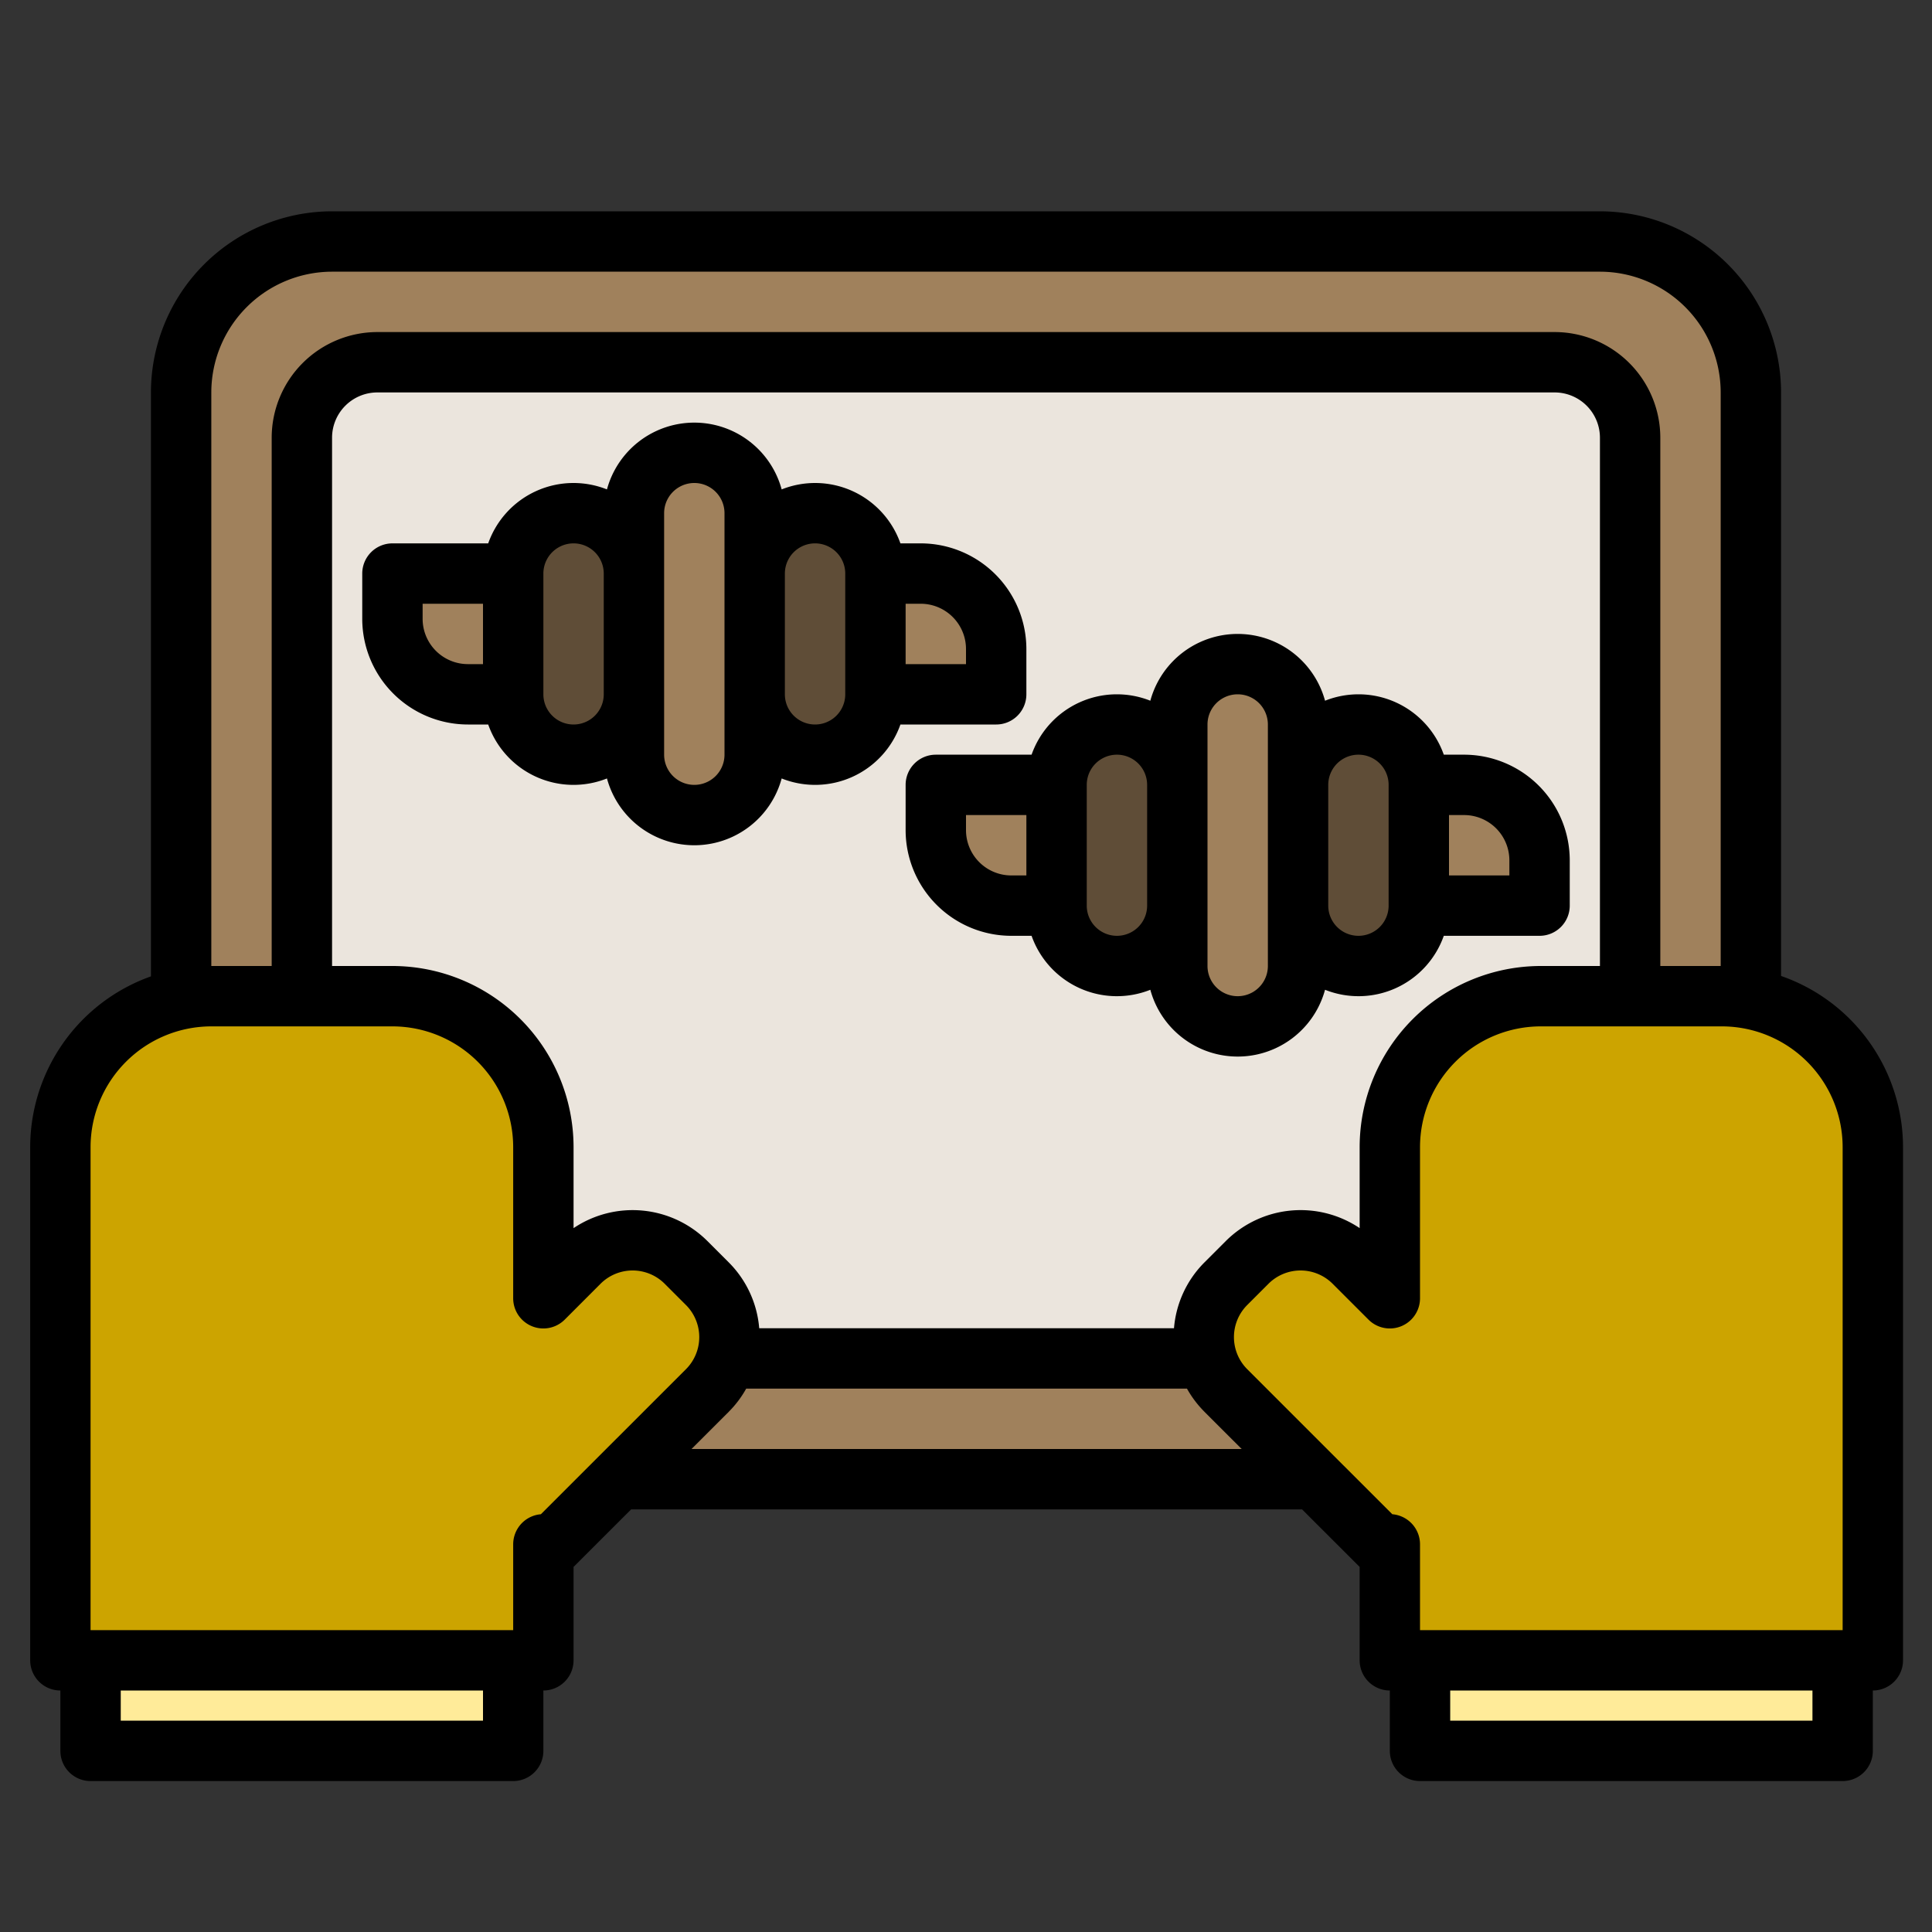 <svg height="512" viewBox="0 0 512 512" width="512" xmlns="http://www.w3.org/2000/svg"><rect x="0" y="0" width="512" height="512" fill="#333333" stroke="none"/><g><g><path d="m48 392.8v-288.8a40 40 0 0 1 40-40h336a40 40 0 0 1 40 40v288.74" fill="#a0815c"/><path d="m80 360v-244a19.994 19.994 0 0 1 20-20h312a19.994 19.994 0 0 1 20 20v244" fill="#ebe5dd"/><path d="m187.46 368.49-42.12 42.11-1.34-1.34v30.74h-128v-136a40 40 0 0 1 40-40h48a40 40 0 0 1 40 40v40.05l9.51-9.51a20.008 20.008 0 0 1 28.29 0l5.66 5.66a20.008 20.008 0 0 1 0 28.29z" fill="#cca400"/><path d="m24 440h112v24h-112z" fill="#ffeb99"/><path d="m324.857 368.49 42.12 42.11 1.341-1.34v30.74h128v-136a40 40 0 0 0 -40-40h-48a40 40 0 0 0 -40 40v40.05l-9.51-9.51a20.008 20.008 0 0 0 -28.29 0l-5.661 5.66a20.01 20.01 0 0 0 0 28.29z" fill="#cca400"/><path d="m376.318 440h112v24h-112z" fill="#ffeb99" transform="matrix(-1 0 0 -1 864.635 904)"/><rect fill="#a0815c" height="96" rx="16" width="32" x="168" y="120"/><rect fill="#5f4d37" height="64" rx="16" width="32" x="200" y="136"/><rect fill="#5f4d37" height="64" rx="16" width="32" x="136" y="136"/><g fill="#a0815c"><path d="m232 152h12a20 20 0 0 1 20 20v12a0 0 0 0 1 0 0h-32a0 0 0 0 1 0 0v-32a0 0 0 0 1 0 0z"/><path d="m104 152h12a20 20 0 0 1 20 20v12a0 0 0 0 1 0 0h-32a0 0 0 0 1 0 0v-32a0 0 0 0 1 0 0z" transform="matrix(-1 0 0 -1 240 336)"/><rect height="96" rx="16" width="32" x="312" y="176"/></g><rect fill="#5f4d37" height="64" rx="16" width="32" x="344" y="192"/><rect fill="#5f4d37" height="64" rx="16" width="32" x="280" y="192"/><path d="m376 208h12a20 20 0 0 1 20 20v12a0 0 0 0 1 0 0h-32a0 0 0 0 1 0 0v-32a0 0 0 0 1 0 0z" fill="#a0815c"/><path d="m248 208h12a20 20 0 0 1 20 20v12a0 0 0 0 1 0 0h-32a0 0 0 0 1 0 0v-32a0 0 0 0 1 0 0z" fill="#a0815c" transform="matrix(-1 0 0 -1 528 448)"/></g><g><path d="m472 258.64v-154.64a48.051 48.051 0 0 0 -48-48h-336a48.051 48.051 0 0 0 -48 48v154.75a48.086 48.086 0 0 0 -32 45.25v136a8 8 0 0 0 8 8v16a8 8 0 0 0 8 8h112a8 8 0 0 0 8-8v-16a8 8 0 0 0 8-8v-24.75l15.26-15.25h177.8l15.26 15.25v24.75a8 8 0 0 0 8 8v16a8 8 0 0 0 8 8h112a8 8 0 0 0 8-8v-16a8 8 0 0 0 8-8v-136a48.079 48.079 0 0 0 -32.32-45.36zm-416-154.64a32.036 32.036 0 0 1 32-32h336a32.036 32.036 0 0 1 32 32v152h-16v-140a28.031 28.031 0 0 0 -28-28h-312a28.031 28.031 0 0 0 -28 28v140h-16zm48 152h-16v-140a12.01 12.01 0 0 1 12-12h312a12.01 12.01 0 0 1 12 12v140h-15.68a48.051 48.051 0 0 0 -48 48v21.46a28.066 28.066 0 0 0 -35.46 3.42l-5.66 5.66a27.882 27.882 0 0 0 -8.08 17.46h-109.92a27.882 27.882 0 0 0 -8.08-17.46l-5.66-5.66a28.052 28.052 0 0 0 -35.46-3.41v-21.47a48.051 48.051 0 0 0 -48-48zm24 200h-96v-8h96zm30.33-69.7-.09.09-14.9 14.9a7.871 7.871 0 0 0 -2.4.58 8 8 0 0 0 -4.94 7.39v22.74h-112v-128a32.036 32.036 0 0 1 32-32h48a32.036 32.036 0 0 1 32 32v40.05a8 8 0 0 0 13.66 5.66l9.5-9.51a12.023 12.023 0 0 1 16.98 0l5.66 5.66a12.023 12.023 0 0 1 0 16.98zm24.93-2.3 9.86-9.85v-.01a27.6 27.6 0 0 0 4.63-6.14h116.81a27.954 27.954 0 0 0 4.64 6.14v.01l9.86 9.85zm297.06 72h-96v-8h96zm8-24h-112v-22.74a8 8 0 0 0 -4.94-7.39 7.871 7.871 0 0 0 -2.4-.58l-14.88-14.87a.927.927 0 0 0 -.14-.14l-23.44-23.44a12.032 12.032 0 0 1 -.01-16.98l5.66-5.66a12.023 12.023 0 0 1 16.98 0l9.51 9.51a8 8 0 0 0 13.66-5.66v-40.05a32.036 32.036 0 0 1 32-32h48a32.042 32.042 0 0 1 32 32z"/><path d="m244 144h-5.38a23.967 23.967 0 0 0 -31.47-14.3 23.989 23.989 0 0 0 -46.3 0 23.967 23.967 0 0 0 -31.47 14.3h-25.38a8 8 0 0 0 -8 8v12a28.031 28.031 0 0 0 28 28h5.38a23.967 23.967 0 0 0 31.47 14.3 23.989 23.989 0 0 0 46.3 0 23.967 23.967 0 0 0 31.47-14.3h25.38a8 8 0 0 0 8-8v-12a28.031 28.031 0 0 0 -28-28zm-116 32h-4a12.01 12.01 0 0 1 -12-12v-4h16zm32 8a8 8 0 0 1 -16 0v-32a8 8 0 0 1 16 0zm32 16a8 8 0 0 1 -16 0v-64a8 8 0 0 1 16 0zm32-16a8 8 0 0 1 -16 0v-32a8 8 0 0 1 16 0zm32-8h-16v-16h4a12.01 12.01 0 0 1 12 12z"/><path d="m388 200h-5.38a23.967 23.967 0 0 0 -31.47-14.3 23.989 23.989 0 0 0 -46.3 0 23.967 23.967 0 0 0 -31.47 14.3h-25.38a8 8 0 0 0 -8 8v12a28.031 28.031 0 0 0 28 28h5.38a23.967 23.967 0 0 0 31.47 14.3 23.989 23.989 0 0 0 46.3 0 23.967 23.967 0 0 0 31.47-14.3h25.38a8 8 0 0 0 8-8v-12a28.031 28.031 0 0 0 -28-28zm-116 32h-4a12.01 12.01 0 0 1 -12-12v-4h16zm32 8a8 8 0 0 1 -16 0v-32a8 8 0 0 1 16 0zm32 16a8 8 0 0 1 -16 0v-64a8 8 0 0 1 16 0zm32-16a8 8 0 0 1 -16 0v-32a8 8 0 0 1 16 0zm32-8h-16v-16h4a12.01 12.01 0 0 1 12 12z"/></g></g></svg>